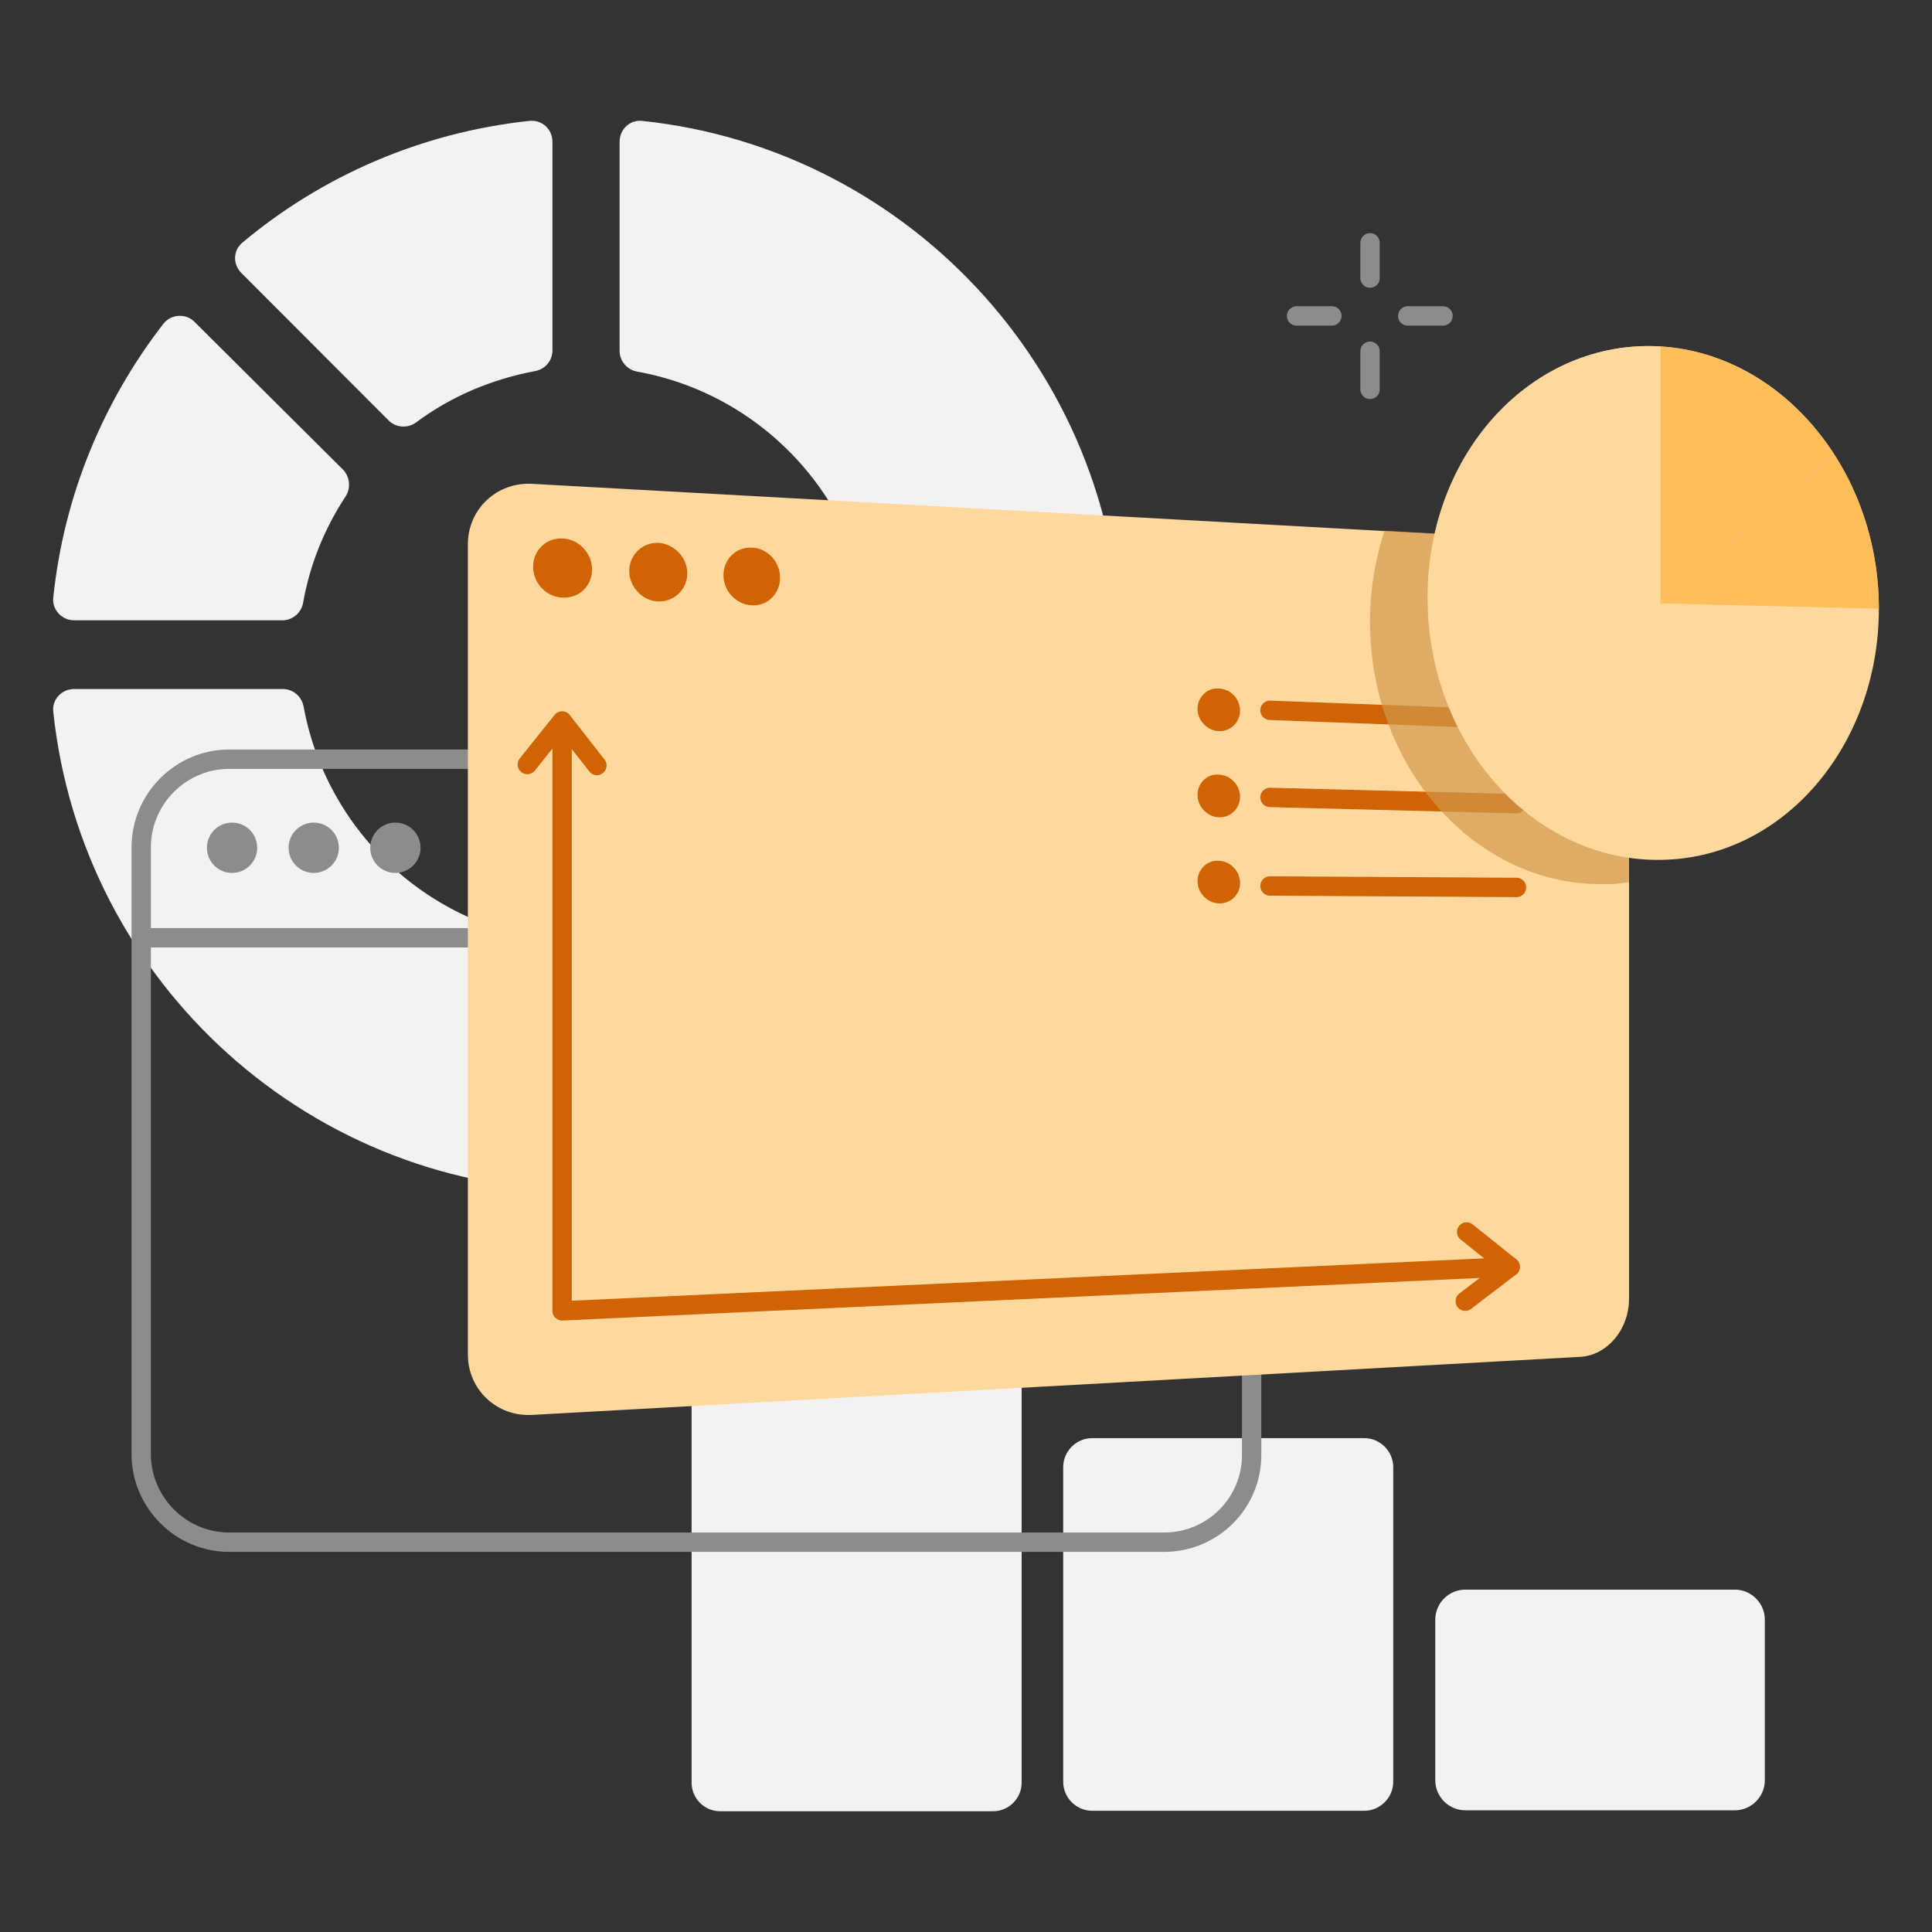 <svg xmlns="http://www.w3.org/2000/svg" width="400" height="400" fill="none" viewBox="0 0 400 400"><rect x="0" y="0" width="400" height="400" fill="#333333" stroke="none"/><path fill="#F2F2F2" d="M128.282 29.338v43.283c0 2.104 1.501 3.908 3.602 4.309 28.513 5.11 49.923 30.558 48.822 60.816-1.1 30.96-26.312 56.108-57.126 57.31-30.213 1.102-55.524-20.339-60.727-48.793-.4-2.104-2.2-3.607-4.302-3.607h-43.22c-2.6 0-4.601 2.204-4.301 4.709 5.903 56.107 53.524 99.691 111.25 99.19 60.227-.501 109.349-49.795 109.849-110.111.5-57.811-43.119-105.503-99.144-111.414-2.502-.3-4.703 1.703-4.703 4.308"/><path fill="#F2F2F2" fill-rule="evenodd" d="m49.947 56.49 30.514 30.56c1.5 1.503 3.902 1.703 5.703.4 7.103-5.31 15.507-8.916 24.611-10.62 2.101-.4 3.601-2.104 3.601-4.308V29.338c0-2.605-2.201-4.609-4.802-4.308-22.41 2.404-42.92 11.422-59.326 25.148-2.001 1.603-2.101 4.509-.3 6.312M33.84 67.012c-12.406 16.03-20.61 35.468-22.81 56.709-.3 2.504 1.8 4.709 4.302 4.709h43.12c2.1 0 3.9-1.503 4.301-3.607 1.4-8.016 4.502-15.53 8.804-22.043 1.1-1.703.9-4.007-.5-5.51L40.343 66.71c-1.8-1.904-4.902-1.703-6.503.3m115.252 184.25h56.525c3.202 0 5.803 2.605 5.903 5.912v111.915c0 3.306-2.701 5.911-5.903 5.911h-56.525c-3.302 0-5.903-2.705-5.903-5.911V257.174c0-3.307 2.701-5.912 5.903-5.912m133.36 46.491h-56.326c-3.301 0-6.002 2.706-6.002 6.012v65.125c0 3.306 2.701 6.012 6.002 6.012h56.326c3.301 0 6.002-2.706 6.002-6.012v-65.125c0-3.306-2.701-6.012-6.002-6.012m20.909 31.362h55.825c3.402 0 6.203 2.805 6.203 6.212v33.264c0 3.406-2.801 6.212-6.203 6.212h-55.825c-3.401 0-6.203-2.806-6.203-6.212v-33.264c0-3.407 2.802-6.212 6.203-6.212" clip-rule="evenodd"/><path fill="#8C8C8C" fill-rule="evenodd" d="M47.446 159.187c-8.9 0-16.207 7.319-16.207 16.232V301.06c0 8.912 7.308 16.231 16.207 16.231h193.587c8.91 0 16.196-7.225 16.107-16.211V175.419c0-8.913-7.308-16.232-16.207-16.232zm193.587 162.112H47.446c-11.11 0-20.21-9.113-20.21-20.239V175.419c0-11.126 9.1-20.239 20.21-20.239h193.487c11.109 0 20.209 9.113 20.209 20.239v125.63c.106 11.249-9.014 20.25-20.109 20.25" clip-rule="evenodd"/><path fill="#8C8C8C" d="M48.046 180.73a5.206 5.206 0 0 0 5.202-5.21 5.206 5.206 0 0 0-5.202-5.209 5.206 5.206 0 0 0-5.203 5.209c0 2.877 2.33 5.21 5.203 5.21m16.908 0a5.206 5.206 0 0 0 5.202-5.21 5.206 5.206 0 0 0-5.202-5.209 5.206 5.206 0 0 0-5.202 5.209 5.206 5.206 0 0 0 5.202 5.21m16.908 0a5.206 5.206 0 0 0 5.202-5.21 5.206 5.206 0 0 0-5.202-5.209 5.206 5.206 0 0 0-5.203 5.209c0 2.877 2.33 5.21 5.203 5.21"/><path fill="#8C8C8C" fill-rule="evenodd" d="M27.537 194.153c0-1.106.896-2.004 2-2.004H258.54c1.105 0 2.001.898 2.001 2.004a2 2 0 0 1-2.001 2.004H29.537c-1.104 0-2-.897-2-2.004" clip-rule="evenodd"/><path fill="#FFD89D" d="m327.172 280.92-216.997 12.023c-7.304.4-13.306-5.21-13.306-12.524V112.697c0-7.314 6.002-12.925 13.306-12.524l216.997 12.023c5.603.3 10.105 5.711 10.105 12.023v144.677c0 6.313-4.502 11.723-10.105 12.024"/><path fill="#D06304" fill-rule="evenodd" d="M122.58 117.906c0 3.406-2.701 6.011-6.103 5.811-3.401-.1-6.102-3.006-6.102-6.412s2.801-6.011 6.102-5.811c3.302.1 6.103 3.006 6.103 6.412m19.709.8a5.794 5.794 0 0 1-6.003 5.811c-3.301-.101-6.002-3.006-6.002-6.312a5.794 5.794 0 0 1 6.002-5.811c3.302.201 6.003 3.006 6.003 6.312m13.406 6.612c3.201.201 5.803-2.404 5.803-5.71s-2.602-6.112-5.803-6.212c-3.301-.2-5.903 2.405-5.903 5.711s2.702 6.111 5.903 6.211" clip-rule="evenodd"/><path fill="#FFD89D" fill-rule="evenodd" d="M140.288 270.299v-98.99c-6.803-.902-14.707-.701-23.811 1.202v98.89zm22.91-89.771v88.871l-19.009.802v-98.189c7.404 1.603 13.607 4.709 19.009 8.516m23.01 23.846c-.1-.1-.175-.2-.25-.3a3 3 0 0 0-.25-.301q-1.08-1.314-2.168-2.652c-4.925-6.044-10.063-12.348-16.34-17.587v85.665l19.008-.802zm23.011 9.818c-6.703-.1-13.206-1.202-19.009-5.911v59.915l19.009-.802zm23.01-.702c-4.736-.297-9.472.01-14.128.311-1.638.106-3.266.212-4.881.29v53.102l19.009-.802zm41.118 51.198-14.106.601v-38.073c14.006 15.931 14.106 37.472 14.106 37.472m-22.31-44.786a34 34 0 0 1 4.202 3.306v42.282l-19.008.801v-52.3c5.002.801 9.904 2.505 14.806 5.911" clip-rule="evenodd"/><path fill="#D06304" fill-rule="evenodd" d="M116.377 148.465c1.105 0 2.001.897 2.001 2.004v118.833l194.195-9.02a2 2 0 0 1 2.091 1.908 2.003 2.003 0 0 1-1.906 2.095l-196.288 9.118a2.004 2.004 0 0 1-2.094-2.002V150.469c0-1.107.896-2.004 2.001-2.004" clip-rule="evenodd"/><path fill="#D06304" fill-rule="evenodd" d="M116.388 147.263a2 2 0 0 1 1.565.769l7.203 9.217a2.006 2.006 0 0 1-.342 2.813 2 2 0 0 1-2.809-.343l-5.645-7.223-5.623 7.04a2 2 0 0 1-2.813.313 2.006 2.006 0 0 1-.312-2.817l7.203-9.017a2 2 0 0 1 1.573-.752m185.711 106.556a2 2 0 0 1 2.812-.313l9.004 7.214a2.006 2.006 0 0 1-.035 3.158l-9.304 7.113a2 2 0 0 1-2.805-.376 2.006 2.006 0 0 1 .376-2.809l7.269-5.558-7.004-5.612a2.007 2.007 0 0 1-.313-2.817m-41.155-106.831a2 2 0 0 1 2.074-1.928l51.022 1.904a2 2 0 0 1 1.925 2.077 2 2 0 0 1-2.074 1.928l-51.022-1.904a2 2 0 0 1-1.925-2.077m-.001 18.058a2 2 0 0 1 2.051-1.952l51.023 1.302a2.003 2.003 0 0 1 1.949 2.055 2 2 0 0 1-2.051 1.952l-51.023-1.303a2 2 0 0 1-1.949-2.054m-.001 18.374a2.004 2.004 0 0 1 2.013-1.992l51.023.301a2.003 2.003 0 0 1-.024 4.008l-51.023-.301a2.003 2.003 0 0 1-1.989-2.016m-4.202-36.259a4.214 4.214 0 0 1-4.402 4.208c-2.401-.1-4.402-2.204-4.402-4.609s2.001-4.408 4.402-4.208c2.501.1 4.402 2.204 4.402 4.609m0 17.835a4.214 4.214 0 0 1-4.402 4.209c-2.401-.101-4.402-2.205-4.402-4.609 0-2.505 2.001-4.409 4.402-4.208 2.501.1 4.402 2.204 4.402 4.608m-4.402 22.043a4.214 4.214 0 0 0 4.402-4.208c0-2.405-1.901-4.509-4.402-4.609-2.401-.2-4.402 1.803-4.402 4.208s2.001 4.509 4.402 4.609" clip-rule="evenodd"/><path fill="#D09B4D" d="M337.277 182.629v-58.512c0-6.312-4.502-11.723-10.105-12.023l-40.518-2.204a60.4 60.4 0 0 0-3.001 18.836c0 30.258 21.909 54.605 48.121 54.304 1.801.1 3.702-.1 5.503-.401" opacity=".7"/><path fill="#FFD89D" d="M389 126.026c0-28.455-19.909-52.802-45.321-54.305-26.212-1.503-48.121 21.742-48.121 52s21.909 54.605 48.121 54.304c25.412-.2 45.321-23.545 45.321-51.999"/><path fill="#FFBE5C" d="M379.896 94.266c-8.204-12.825-21.21-21.642-36.216-22.543v53.202z"/><path fill="#FFBE5C" d="m379.896 94.267-36.216 30.658 45.32 1.103c0-11.823-3.401-22.844-9.104-31.761"/><path fill="#FFD89D" d="M343.779 124.923V71.721c-26.212-1.503-48.122 21.742-48.122 52z"/><path fill="#8C8C8C" fill-rule="evenodd" d="M283.653 48.274c1.105 0 2 .898 2 2.004v7.214a2.002 2.002 0 1 1-4.001 0v-7.214c0-1.106.895-2.004 2.001-2.004M266.445 65.41c0-1.107.896-2.004 2.001-2.004h7.303c1.105 0 2.001.897 2.001 2.004a2 2 0 0 1-2.001 2.004h-7.303a2 2 0 0 1-2.001-2.004m23.01 0c0-1.107.896-2.004 2.001-2.004h7.303c1.105 0 2.001.897 2.001 2.004a2 2 0 0 1-2.001 2.004h-7.303a2 2 0 0 1-2.001-2.004m-5.802 5.307c1.105 0 2 .897 2 2.004v7.815a2.002 2.002 0 1 1-4.001 0V72.72c0-1.107.895-2.004 2.001-2.004" clip-rule="evenodd"/></svg>